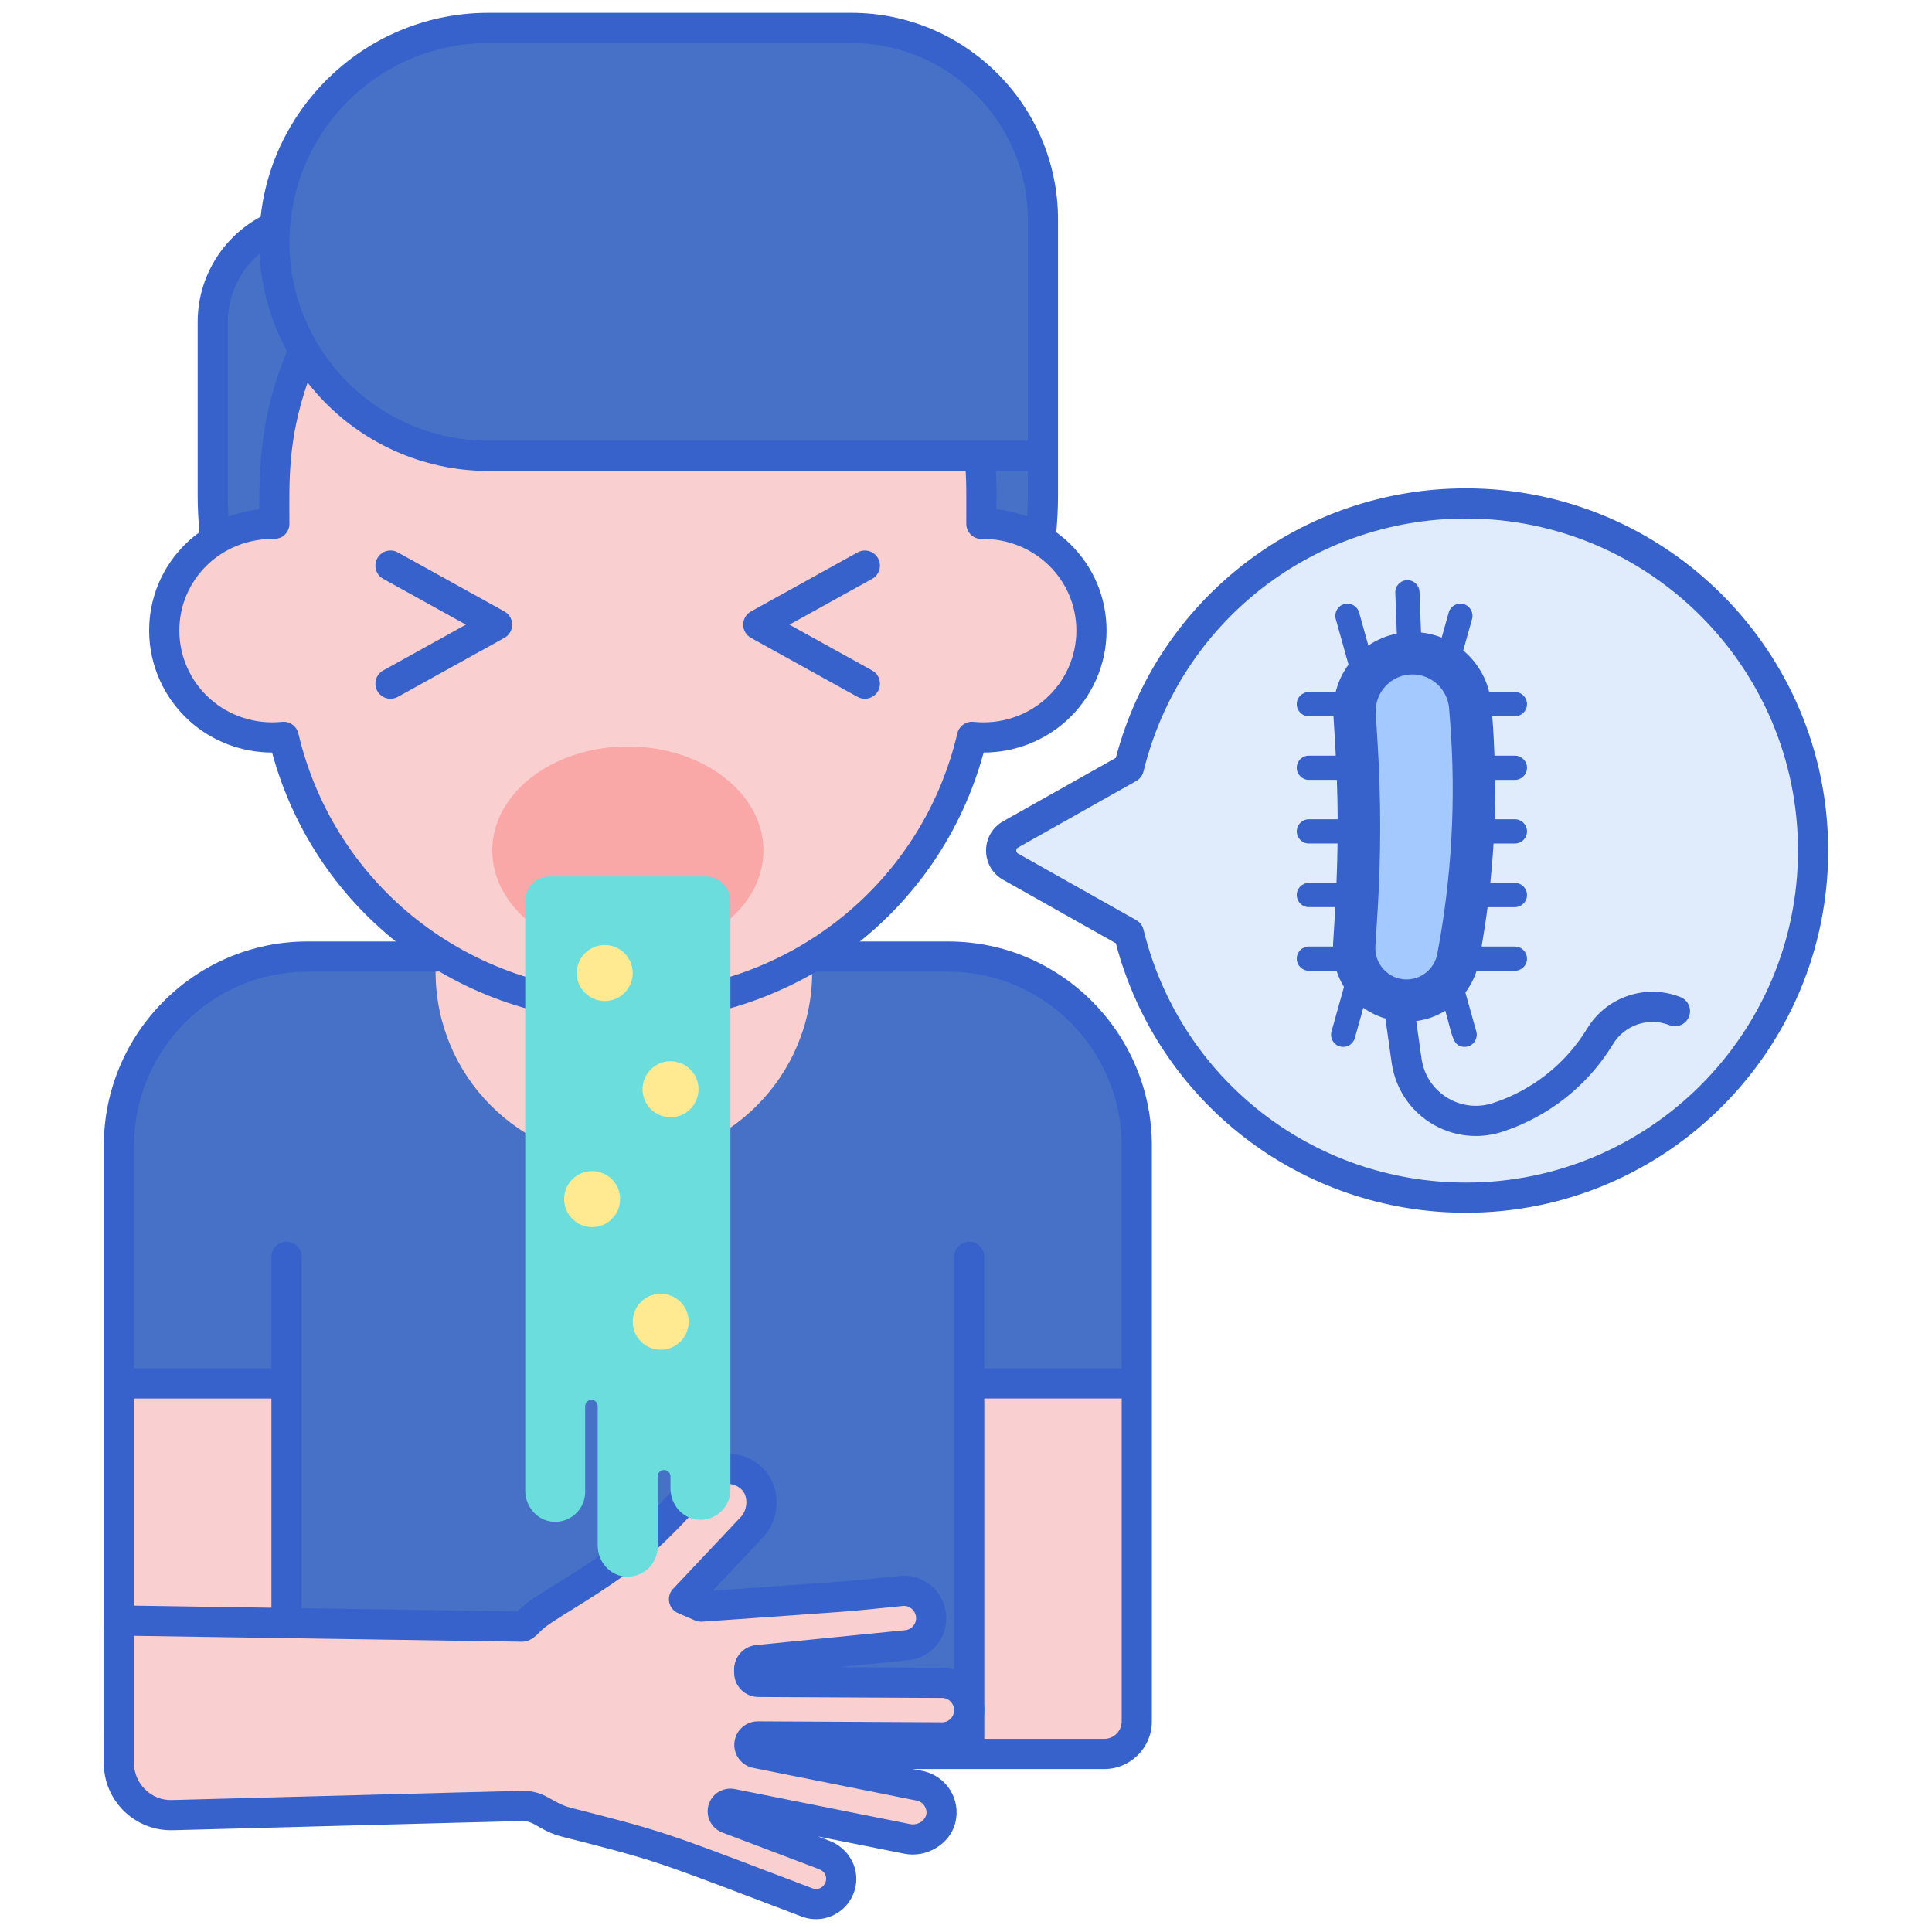 <svg id="Layer_1" enable-background="new 0 0 256 256" height="512" viewBox="0 0 256 256" width="512" xmlns="http://www.w3.org/2000/svg"><g><path d="m125.654 126.751h-84.921c-13.794 0-24.977 11.229-24.977 25.081v20.3 11.175h22.208v49.101h90.459c0-22.642 0-38.922 0-49.101h22.208v-11.175-20.3c-.001-13.852-11.183-25.081-24.977-25.081z" fill="#4671c6"/><path d="m57.718 104.932v23.825.003c0 13.837 11.171 25.054 24.951 25.054 13.773 0 24.95-11.209 24.95-25.057 0-4.82 0-18.844 0-23.825z" fill="#f9cfcf"/><path d="m15.756 183.306v45.868c0 1.785 1.447 3.232 3.232 3.232h18.976v-49.101h-22.208z" fill="#f9cfcf"/><path d="m150.63 183.306h-22.208v49.101h17.898c2.38 0 4.31-1.929 4.31-4.31z" fill="#f9cfcf"/><path d="m125.654 124.751h-16.035v-19.819c0-1.104-.896-2-2-2h-49.901c-1.104 0-2 .896-2 2v19.819h-14.986c-14.875 0-26.977 12.148-26.977 27.081v77.343c0 2.885 2.347 5.232 5.232 5.232h127.332c3.479 0 6.31-2.831 6.31-6.31 0-16.093 0-60.585 0-76.266.001-14.931-12.101-27.08-26.975-27.08zm-89.69 105.656h-16.976c-.68 0-1.232-.553-1.232-1.232v-43.868h18.208zm2-65.871c-1.104 0-2 .896-2 2v14.771h-18.208v-29.475c0-12.727 10.307-23.081 22.977-23.081h16.985c1.104 0 2-.896 2-2v-19.819h45.901v19.819c0 1.104.896 2 2 2h18.035c12.669 0 22.976 10.354 22.976 23.081v29.475h-18.208v-14.771c0-1.104-.895-2-2-2-1.104 0-2 .896-2 2v63.871h-86.458c0-6.827 0-56.829 0-63.871 0-1.105-.896-2-2-2zm110.666 63.561c0 1.273-1.036 2.31-2.31 2.31h-15.897v-45.101h18.207z" fill="#3762cc"/><path d="m83.193 120.691c-30.376 0-55.001-24.625-55.001-55.001v-23.037c0-7.635 6.19-13.825 13.825-13.825h96.177v36.862c0 30.376-24.625 55.001-55.001 55.001z" fill="#4671c6"/><path d="m130.038 69.408v-4.386c0-25.639-20.973-46.423-46.845-46.423-25.872 0-46.845 20.784-46.845 46.423v4.386c-8.134-.165-14.588 6.315-14.588 14.148 0 8.364 7.302 14.98 15.825 14.079 4.834 20.539 23.413 35.841 45.607 35.841 22.196 0 40.773-15.304 45.607-35.841 8.512.9 15.825-5.703 15.825-14.079.002-7.837-6.457-14.313-14.586-14.148z" fill="#f9cfcf"/><path d="m138.194 60.404h-73.494c-15.658 0-28.352-12.693-28.352-28.352 0-15.658 12.694-28.352 28.352-28.352h48.106c14.021 0 25.388 11.367 25.388 25.388z" fill="#4671c6"/><ellipse cx="83.193" cy="112.701" fill="#f9a7a7" rx="17.966" ry="13.788"/><g><path d="m51.747 92.59c-.704 0-1.386-.372-1.751-1.031-.535-.966-.186-2.184.78-2.719l10.961-6.072-10.961-6.072c-.966-.535-1.315-1.752-.78-2.719.536-.966 1.752-1.316 2.719-.78l14.12 7.821c.636.353 1.031 1.022 1.031 1.75s-.395 1.397-1.031 1.75l-14.12 7.821c-.308.17-.641.251-.968.251z" fill="#3762cc"/></g><g><path d="m114.595 92.59c-.328 0-.66-.081-.967-.251l-14.12-7.821c-.636-.353-1.031-1.022-1.031-1.75s.395-1.397 1.031-1.75l14.12-7.821c.967-.535 2.184-.186 2.719.78s.186 2.184-.78 2.719l-10.962 6.072 10.962 6.072c.966.535 1.315 1.752.78 2.719-.366.659-1.049 1.031-1.752 1.031z" fill="#3762cc"/></g><path d="m141.779 72.052c-.569-.558-1.179-1.059-1.812-1.521.138-1.624.227-3.248.227-4.841v-5.286-31.315c0-15.102-12.286-27.388-27.388-27.388h-48.106c-15.609 0-28.498 11.845-30.164 27.017-5.105 2.742-8.344 8.087-8.344 13.935v23.037c0 1.589.089 3.213.227 4.841-.633.462-1.242.963-1.812 1.521-3.125 3.062-4.846 7.148-4.846 11.504 0 4.551 1.95 8.915 5.349 11.974 3.002 2.702 6.913 4.182 10.941 4.185 5.74 21.139 24.89 35.76 47.143 35.76 22.252 0 41.402-14.622 47.144-35.76 4.027-.003 7.938-1.484 10.94-4.186 3.398-3.058 5.348-7.422 5.348-11.973-.001-4.356-1.722-8.441-4.847-11.504zm-9.741-4.562c0-2.343.017-3.451-.072-5.086h4.229c0 3.486.018 4.326-.074 6.042-1.261-.473-2.871-.834-4.083-.956zm-67.338-61.79h48.106c12.896 0 23.388 10.492 23.388 23.388v29.315h-6.389-65.105c-15.114 0-27.388-12.854-26.275-28.247 0-.001 0-.003 0-.004.977-13.645 12.384-24.452 26.275-24.452zm-34.508 59.99v-23.037c0-3.529 1.579-6.814 4.197-9.027.229 4.464 1.5 8.983 3.649 12.927-3.138 7.521-3.69 13.712-3.69 20.937-1.138.115-2.766.462-4.083.955-.048-.927-.073-1.847-.073-2.755zm108.41 26.865c-2.593 2.335-6.087 3.464-9.591 3.091-.995-.11-1.926.55-2.157 1.53-4.754 20.195-22.708 34.299-43.661 34.299s-38.907-14.104-43.661-34.298c-.214-.912-1.027-1.542-1.945-1.542-.07 0-.141.003-.212.011-3.502.37-6.997-.756-9.59-3.09-2.558-2.301-4.024-5.582-4.024-9 0-3.272 1.295-6.343 3.646-8.647 1.902-1.864 4.524-3.133 7.321-3.424 1.601-.173 2.237.118 3.021-.648.384-.376.6-.891.6-1.429 0-5.452-.291-10.901 2.407-18.717 5.536 7.083 13.729 11.19 22.254 11.663.56.031 1.123.05 1.69.05h63.25c.004.062.01.123.014.185.046.817.073 1.631.073 2.433v4.386c0 1.125.937 2.036 2.041 2 6.954-.091 12.546 5.341 12.546 12.148.001 3.419-1.466 6.699-4.022 8.999z" fill="#3762cc"/><g><g><path d="m194.25 66.707c-21.622 0-39.75 14.924-44.669 35.031l-15.672 8.826c-1.666.938-1.666 3.337 0 4.275l15.672 8.826c4.919 20.107 23.046 35.031 44.669 35.031 25.402 0 45.994-20.592 45.994-45.994s-20.592-45.995-45.994-45.995z" fill="#e0ebfc"/></g><g><path d="m194.25 160.695c-21.887 0-40.841-14.639-46.396-35.708l-14.927-8.406c-1.42-.8-2.268-2.25-2.268-3.879 0-1.63.848-3.081 2.267-3.88l14.928-8.406c5.555-21.069 24.509-35.708 46.396-35.708 26.464 0 47.994 21.53 47.994 47.994s-21.53 47.993-47.994 47.993zm0-91.988c-20.331 0-37.899 13.778-42.726 33.506-.131.538-.479.996-.961 1.268l-15.673 8.826c-.19.107-.23.274-.23.395s.04.288.23.395l15.673 8.826c.481.271.83.73.961 1.268 4.825 19.728 22.395 33.506 42.726 33.506 24.259 0 43.994-19.735 43.994-43.994s-19.735-43.996-43.994-43.996zm-44.668 33.031h.01z" fill="#3762cc"/></g></g><g><path d="m222.64 132.106-.133-.05c-4.542-1.705-9.67.069-12.191 4.216-2.851 4.689-7.296 8.204-12.517 9.896-1.774.576-3.679.451-5.363-.35-2.208-1.05-3.73-3.123-4.073-5.544l-.705-4.979c1.332-.177 2.646-.618 3.855-1.367.952 3.403 1.009 4.79 2.558 4.79.143 0 .289-.019.433-.06.854-.239 1.353-1.125 1.114-1.979l-1.447-5.174c.644-.854 1.15-1.821 1.489-2.872h5.07c.887 0 1.606-.719 1.606-1.606s-.719-1.606-1.606-1.606h-4.409c.299-1.735.567-3.474.791-5.219h3.618c.887 0 1.606-.719 1.606-1.606s-.719-1.606-1.606-1.606h-3.255c.177-1.737.326-3.476.428-5.219h2.827c.887 0 1.606-.719 1.606-1.606s-.719-1.606-1.606-1.606h-2.689c.056-1.739.088-3.478.07-5.219h2.619c.887 0 1.606-.719 1.606-1.606s-.719-1.606-1.606-1.606h-2.705c-.061-1.653-.143-3.305-.271-4.956l-.02-.263h2.996c.887 0 1.606-.719 1.606-1.606s-.719-1.606-1.606-1.606h-3.399c-.545-2.196-1.775-4.103-3.444-5.501l1.167-4.17c.239-.854-.26-1.74-1.114-1.979-.855-.239-1.74.26-1.979 1.114l-.929 3.319c-.864-.343-1.783-.571-2.739-.674l-.2-5.387c-.033-.886-.768-1.577-1.664-1.545-.886.033-1.578.778-1.545 1.664l.201 5.413c-1.378.276-2.652.824-3.774 1.58l-1.223-4.371c-.239-.854-1.126-1.353-1.979-1.114-.854.239-1.353 1.125-1.114 1.979l1.689 6.038c-.786 1.078-1.375 2.305-1.705 3.634h-3.547c-.887 0-1.606.719-1.606 1.606s.719 1.606 1.606 1.606h3.258l.24 3.866c.028.451.039.902.063 1.352h-3.561c-.887 0-1.606.719-1.606 1.606s.719 1.606 1.606 1.606h3.711c.062 1.739.097 3.479.107 5.219h-3.817c-.887 0-1.606.719-1.606 1.606s.719 1.606 1.606 1.606h3.799c-.022 1.74-.07 3.479-.144 5.219h-3.655c-.887 0-1.606.719-1.606 1.606s.719 1.606 1.606 1.606h3.505c-.003.053-.004.105-.007.158l-.29 4.67c-.008.132-.001.26-.004.391h-3.204c-.887 0-1.606.719-1.606 1.606s.719 1.606 1.606 1.606h3.67c.245.756.568 1.478.98 2.142l-1.652 5.904c-.239.854.26 1.74 1.114 1.979.145.041.29.06.433.06.702 0 1.347-.464 1.546-1.174l1.123-4.015c.897.653 1.89 1.119 2.925 1.431l.832 5.874c.531 3.754 2.893 6.968 6.316 8.596 1.53.728 3.178 1.095 4.834 1.095 1.169 0 2.342-.183 3.48-.552 6.133-1.988 11.354-6.116 14.701-11.625 1.523-2.506 4.622-3.577 7.369-2.548l.133.05c1.034.389 2.187-.135 2.575-1.17.386-1.032-.138-2.185-1.172-2.573z" fill="#3762cc"/><g><path d="m186.379 129.777c-1.155 0-2.226-.463-3.016-1.305-.791-.841-1.187-1.939-1.115-3.092l.29-4.67c.46-7.392.46-14.887 0-22.279l-.242-3.893c-.084-1.356.382-2.648 1.313-3.638.93-.99 2.191-1.535 3.549-1.535 2.528 0 4.661 1.975 4.856 4.495l.135 1.749c.795 10.294.223 20.656-1.703 30.8-.371 1.952-2.081 3.368-4.067 3.368z" fill="#a4c9ff"/></g></g><path d="m124.851 222.987-24.373-.127c-.66-.003-1.195-.535-1.203-1.195l-.005-.42v-.012c-.009-.65.482-1.199 1.129-1.263l19.753-1.972c1.976-.197 3.417-1.962 3.214-3.937l-.004-.038c-.202-1.974-1.964-3.412-3.938-3.215l-6.964.695-19.534 1.383-2.294-.979 8.996-9.547c1.545-1.64 1.737-4.488.251-6.182-1.777-2.027-4.863-2.044-6.667-.13l-4.663 4.948c-7.32 7.769-16.128 11.349-18.42 13.809-.261.28-.555.519-.864.734l-51.998-.79c-.832-.013-1.513.658-1.513 1.49v17.381c0 3.881 3.207 6.999 7.087 6.896 47.467-1.255 40.313-1.069 46.271-1.212 2.565-.062 3.014 1.411 6.012 2.172 13.173 3.346 12.359 3.242 31.815 10.607 1.923.728 4.099-.434 4.482-2.565.288-1.603-.726-3.163-2.249-3.739l-12.757-4.829c-.557-.211-.81-.857-.543-1.39.203-.406.652-.626 1.096-.537l23.265 4.648c1.855.371 3.942-.773 4.409-2.606.515-2.022-.772-4.037-2.793-4.441l-21.657-4.327c-.553-.11-.937-.616-.894-1.178.044-.584.533-1.035 1.118-1.032l24.395.128c1.985.01 3.602-1.592 3.609-3.577v-.047c.01-1.981-1.588-3.594-3.569-3.604z" fill="#f9cfcf"/><g><path d="m106.233 253.952-5.733-2.175c-13.718-5.211-14.253-5.415-25.866-8.364-3.219-.817-3.72-2.166-5.472-2.111-5.253.125-.273-.005-46.266 1.212-2.4.06-4.713-.832-6.45-2.524-1.734-1.689-2.69-3.952-2.69-6.372v-17.381c0-.942.37-1.825 1.041-2.486s1.572-1.01 2.501-1.004l51.285.78c1.175-1.136 1.512-1.429 5.167-3.681 9.86-6.077 11.279-8.029 18.009-15.17 2.65-2.814 7.109-2.687 9.625.182 2.143 2.444 2.009 6.424-.299 8.873l-6.636 7.042c21.439-1.517 16.077-1.085 24.777-1.955 3.073-.303 5.814 1.938 6.127 5.001.156 1.525-.281 2.983-1.227 4.142s-2.287 1.878-3.775 2.027l-9.283.926 13.793.072c3.078.016 5.572 2.533 5.561 5.61-.005 1.542-.593 2.944-1.654 3.996-1.055 1.045-2.451 1.62-3.935 1.62-.01 0-.02 0-.03 0l-15.214-.08 12.655 2.528c1.502.3 2.833 1.216 3.65 2.513.829 1.315 1.073 2.872.688 4.383-.713 2.795-3.799 4.661-6.739 4.073l-11.451-2.288 1.489.563c2.486.941 3.962 3.449 3.51 5.964-.285 1.586-1.244 2.947-2.631 3.732-1.391.792-3.044.914-4.527.352zm-36.966-16.651c3.067 0 3.806 1.59 6.352 2.235 11.835 3.006 12.652 3.317 26.302 8.502l5.729 2.173c1.598.609 2.741-1.835.816-2.563l-12.756-4.829c-1.664-.631-2.42-2.564-1.625-4.155.603-1.208 1.952-1.868 3.277-1.604l23.266 4.648c1.319.259 2.738-1.038 1.882-2.401-.239-.378-.611-.635-1.049-.722l-21.658-4.327c-1.542-.31-2.615-1.724-2.496-3.291.122-1.618 1.485-2.881 3.107-2.881h.016l24.395.127c.812.029 1.595-.66 1.599-1.584.003-.922-.706-1.638-1.582-1.643l-24.373-.127c-1.74-.009-3.172-1.432-3.192-3.171l-.005-.418c-.021-1.712 1.238-3.122 2.931-3.291l19.752-1.972c.874-.087 1.513-.866 1.423-1.743-.093-.913-.872-1.553-1.753-1.467-8.944.893-3.543.453-26.555 2.083-.721.049-1.106-.232-3.221-1.135-1.278-.545-1.624-2.199-.67-3.211l8.997-9.547c.87-.922.968-2.62.203-3.492-.926-1.057-2.623-1.226-3.707-.077-6.813 7.23-8.446 9.439-18.821 15.833-1.937 1.193-3.609 2.224-4.254 2.916-.657.706-1.437 1.356-2.358 1.371l-51.48-.783v16.864c0 1.331.526 2.576 1.481 3.506.957.932 2.21 1.436 3.554 1.391 45.582-1.206 41.055-1.088 46.275-1.212.065-.002.132-.003.198-.003z" fill="#3762cc"/></g><path d="m93.558 116.142h-20.73c-1.784 0-3.231 1.446-3.231 3.231v54.476 11.64 12.016c0 2.074 1.517 3.926 3.581 4.123 2.368.226 4.361-1.631 4.361-3.952v-11.356c0-.459.372-.83.83-.83.459 0 .83.372.83.83v18.454c0 2.074 1.516 3.926 3.581 4.123 2.368.226 4.361-1.631 4.361-3.952v-9.311c0-.471.382-.852.852-.852.471 0 .852.382.852.852v1.598c0 2.074 1.516 3.926 3.581 4.123 2.368.226 4.361-1.63 4.361-3.952v-11.913-11.913-54.203c.002-1.785-1.445-3.232-3.229-3.232z" fill="#6bdddd"/><g fill="#ffea92"><circle cx="88.851" cy="144.329" r="3.71"/><circle cx="78.461" cy="158.886" r="3.71"/><circle cx="87.551" cy="175.135" r="3.71"/><circle cx="80.131" cy="128.932" r="3.71"/></g></g></svg>